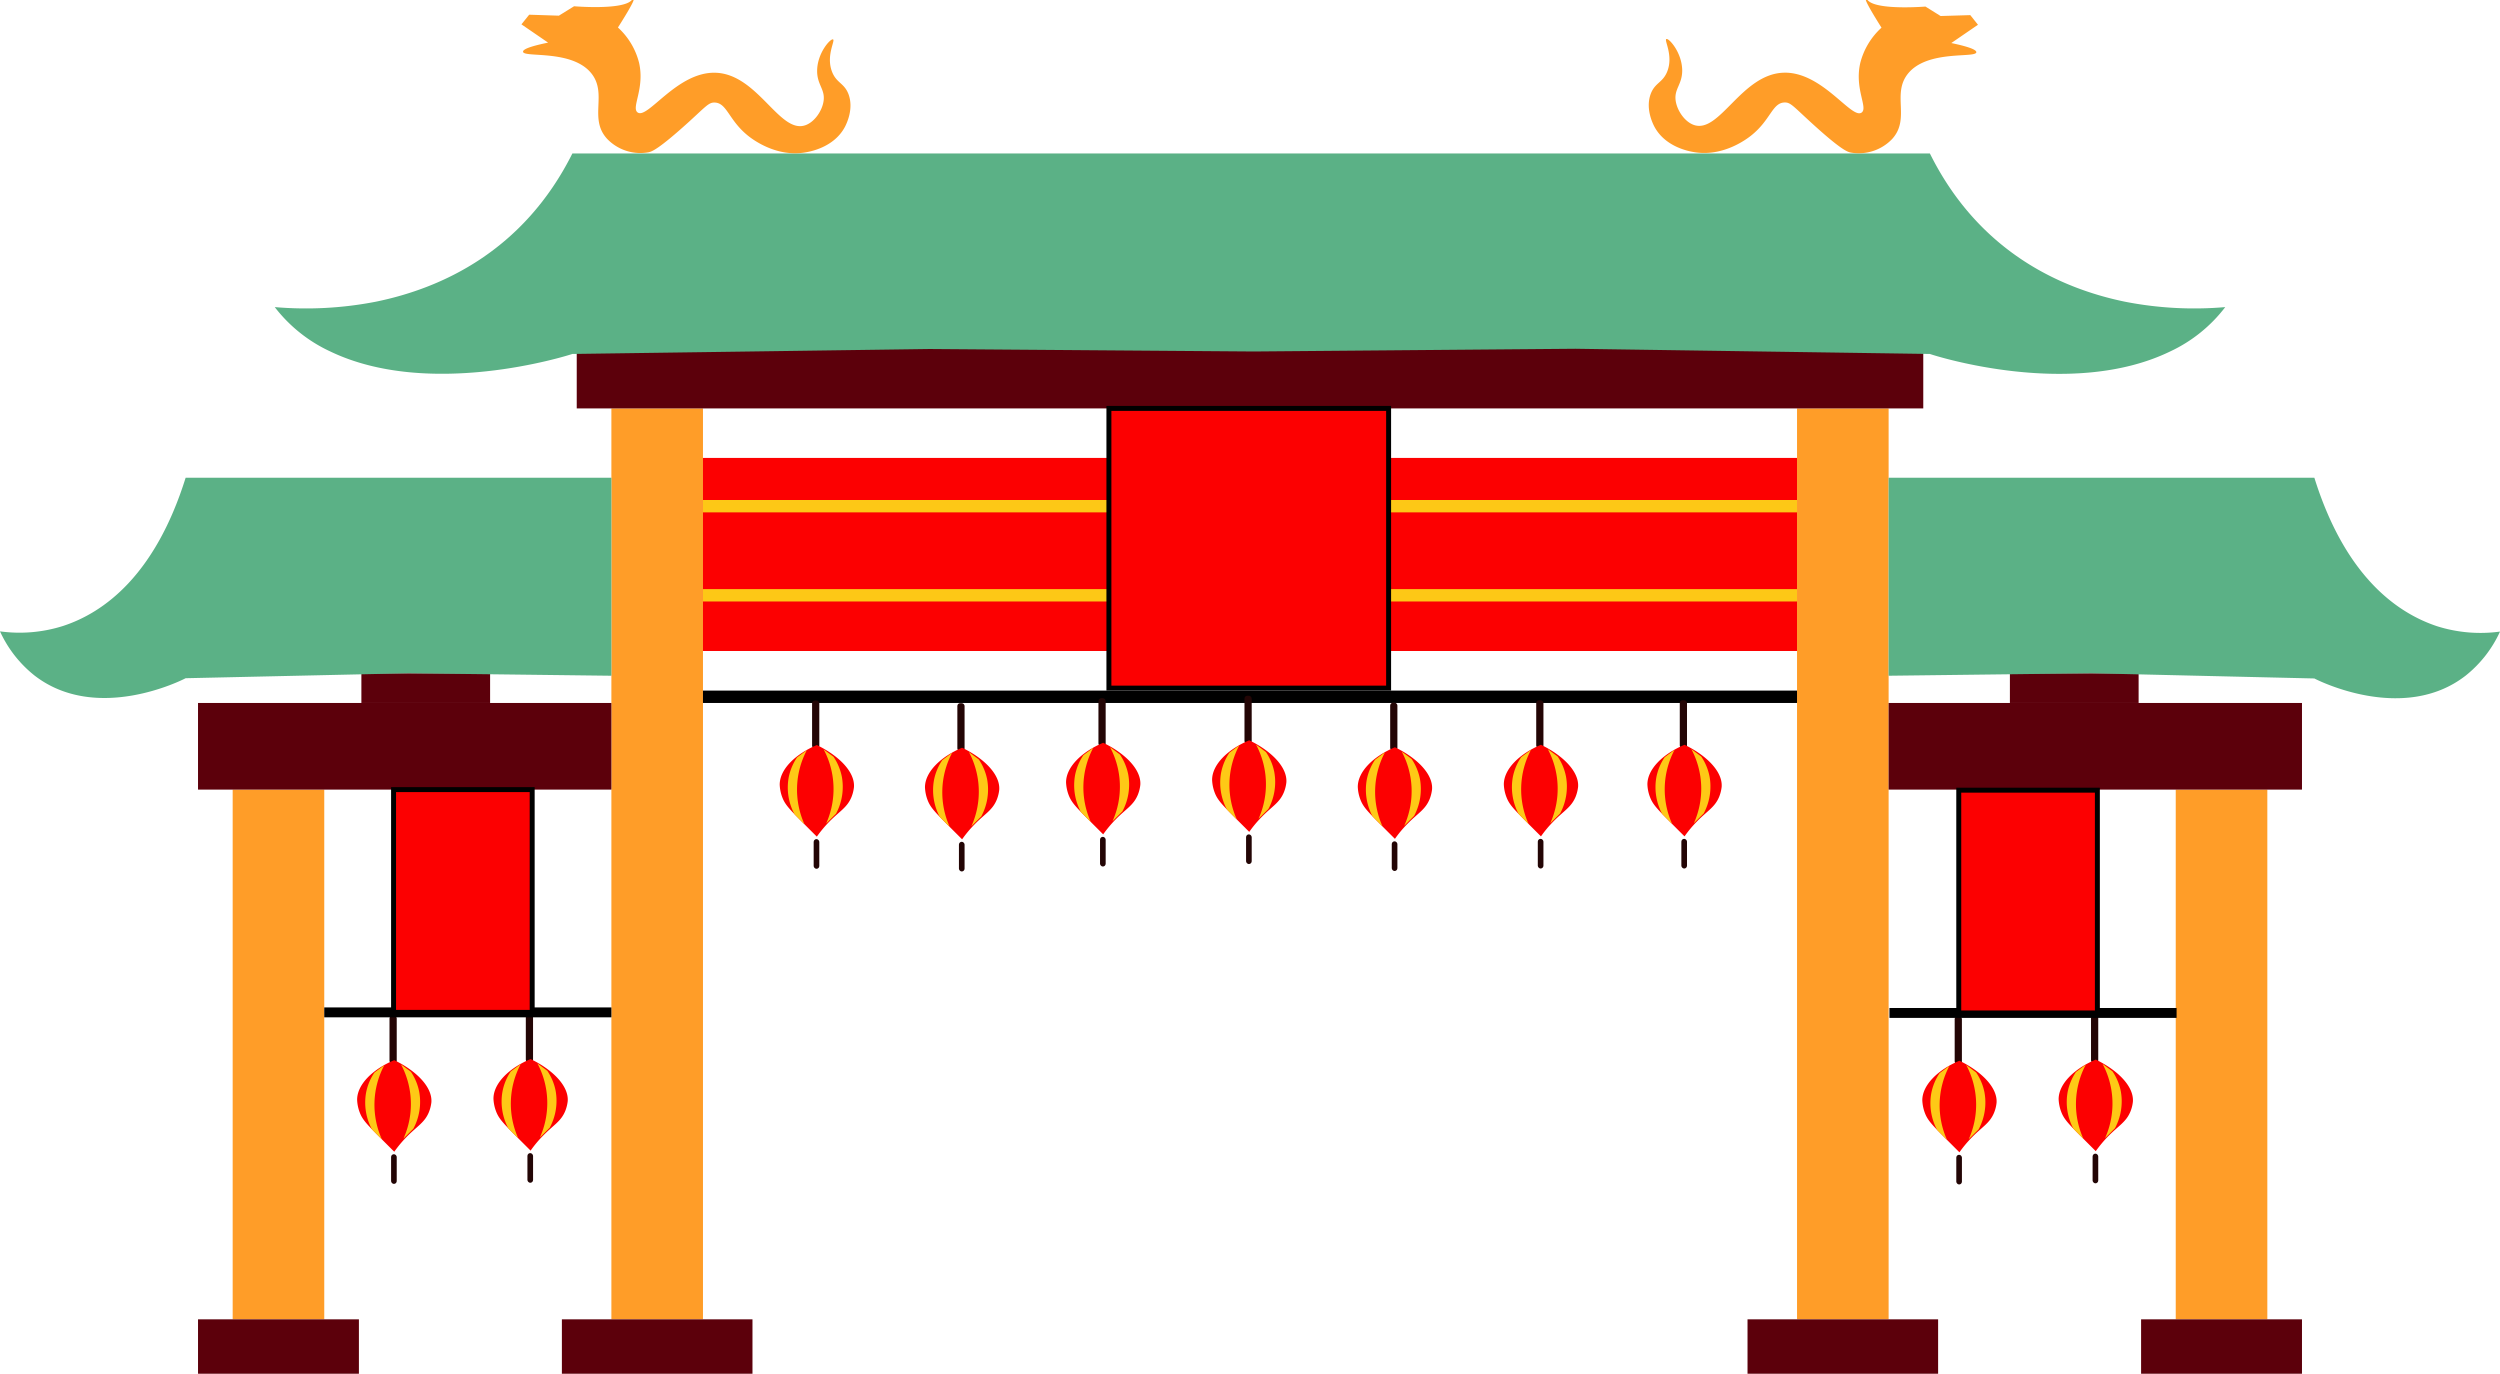 <svg id="Layer_15" data-name="Layer 15" xmlns="http://www.w3.org/2000/svg" viewBox="0 0 1010 555">
  <defs>
    <style>
      .cls-1 {
        fill: #ff9d28;
      }

      .cls-2 {
        fill: #5c000b;
      }

      .cls-3, .cls-5 {
        fill: #fc0001;
      }

      .cls-4 {
        fill: #fdc816;
      }

      .cls-5 {
        stroke: #000;
        stroke-miterlimit: 10;
        stroke-width: 2px;
      }

      .cls-6 {
        fill: #230505;
      }

      .cls-7 {
        fill: #fec916;
      }

      .cls-8 {
        fill: #5bb186;
      }
    </style>
  </defs>
  <rect class="cls-1" x="247" y="165" width="37" height="368"/>
  <rect class="cls-1" x="726" y="165" width="37" height="368"/>
  <rect class="cls-1" x="94" y="319" width="37" height="214"/>
  <rect class="cls-1" x="879" y="319" width="37" height="214"/>
  <rect class="cls-2" x="227" y="533" width="77" height="22"/>
  <rect class="cls-2" x="706" y="533" width="77" height="22"/>
  <rect class="cls-2" x="865" y="533" width="65" height="22"/>
  <rect class="cls-2" x="80" y="533" width="65" height="22"/>
  <rect class="cls-2" x="233" y="138" width="544" height="27"/>
  <rect class="cls-2" x="80" y="284" width="167" height="35"/>
  <rect class="cls-2" x="763" y="284" width="167" height="35"/>
  <rect class="cls-2" x="146" y="272" width="52" height="12"/>
  <rect class="cls-2" x="812" y="272" width="52" height="12"/>
  <rect class="cls-3" x="284" y="185" width="442" height="78"/>
  <rect class="cls-4" x="284" y="202" width="442" height="5"/>
  <rect class="cls-4" x="284" y="238" width="442" height="5"/>
  <rect class="cls-5" x="448" y="165" width="113" height="113"/>
  <rect x="284" y="279" width="442" height="5"/>
  <g>
    <g>
      <rect class="cls-6" x="328.08" y="283" width="2.92" height="19.42" rx="1.14"/>
      <rect class="cls-6" x="328.72" y="339" width="2.28" height="12" rx="1.14"/>
      <path class="cls-3" d="M330,301c-8.82,3.72-15,9.88-15,16a16.25,16.25,0,0,0,1,5c1.09,2.95,2.71,4.67,8,10,2.61,2.63,4.72,4.73,6,6a50.28,50.28,0,0,1,5-6c4.29-4.38,7.26-5.75,9-10a15.14,15.14,0,0,0,1-4C345.44,312,339.17,305.44,330,301Z"/>
      <path class="cls-7" d="M322,306a22,22,0,0,0-3.38,8.13A22.93,22.93,0,0,0,321,329l4,4a34.08,34.08,0,0,1,1-30Z"/>
      <path class="cls-7" d="M336.75,305.74a22.09,22.09,0,0,1,3.37,8.13,22.94,22.94,0,0,1-2.37,14.87l-4,4a34.08,34.08,0,0,0-1-30Z"/>
    </g>
    <g>
      <rect class="cls-6" x="386.77" y="284.08" width="2.92" height="19.42" rx="1.14"/>
      <rect class="cls-6" x="387.41" y="340.08" width="2.28" height="12" rx="1.14"/>
      <path class="cls-3" d="M388.69,302.08c-8.82,3.71-15,9.88-15,16a16.33,16.33,0,0,0,1,5c1.09,2.94,2.71,4.67,8,10l6,6a48.69,48.69,0,0,1,5-6c4.29-4.39,7.26-5.75,9-10a14.73,14.73,0,0,0,1-4C404.13,313.08,397.86,306.51,388.69,302.08Z"/>
      <path class="cls-7" d="M380.69,307.08a22,22,0,0,0-3.37,8.12,23,23,0,0,0,2.37,14.88l4,4a34.08,34.08,0,0,1,1-30Z"/>
      <path class="cls-7" d="M395.44,306.82a22,22,0,0,1,3.38,8.13,22.93,22.93,0,0,1-2.38,14.87l-4,4a34.08,34.08,0,0,0-1-30Z"/>
    </g>
    <g>
      <rect class="cls-6" x="443.77" y="282.08" width="2.92" height="19.42" rx="1.14"/>
      <rect class="cls-6" x="444.41" y="338.08" width="2.28" height="12" rx="1.14"/>
      <path class="cls-3" d="M445.69,300.08c-8.82,3.71-15,9.88-15,16a16.33,16.33,0,0,0,1,5c1.09,2.94,2.71,4.67,8,10l6,6a48.69,48.69,0,0,1,5-6c4.29-4.39,7.26-5.75,9-10a14.73,14.73,0,0,0,1-4C461.13,311.08,454.86,304.51,445.69,300.08Z"/>
      <path class="cls-7" d="M437.69,305.08a22,22,0,0,0-3.37,8.12,23,23,0,0,0,2.37,14.88l4,4a34.08,34.08,0,0,1,1-30Z"/>
      <path class="cls-7" d="M452.44,304.82a22,22,0,0,1,3.38,8.13,22.93,22.93,0,0,1-2.38,14.87l-4,4a34.08,34.08,0,0,0-1-30Z"/>
    </g>
    <g>
      <rect class="cls-6" x="502.77" y="281.08" width="2.92" height="19.42" rx="1.14"/>
      <rect class="cls-6" x="503.41" y="337.08" width="2.28" height="12" rx="1.14"/>
      <path class="cls-3" d="M504.69,299.08c-8.82,3.71-15,9.88-15,16a16.33,16.33,0,0,0,1,5c1.09,2.94,2.71,4.67,8,10l6,6a48.69,48.69,0,0,1,5-6c4.29-4.39,7.26-5.75,9-10a14.73,14.73,0,0,0,1-4C520.13,310.08,513.86,303.51,504.69,299.08Z"/>
      <path class="cls-7" d="M496.69,304.08a22,22,0,0,0-3.37,8.12,23,23,0,0,0,2.37,14.88l4,4a34.08,34.08,0,0,1,1-30Z"/>
      <path class="cls-7" d="M511.44,303.82a22,22,0,0,1,3.38,8.13,22.93,22.93,0,0,1-2.38,14.87l-4,4a34.08,34.08,0,0,0-1-30Z"/>
    </g>
    <g>
      <rect class="cls-6" x="561.63" y="283.89" width="2.92" height="19.42" rx="1.14"/>
      <rect class="cls-6" x="562.27" y="339.89" width="2.28" height="12" rx="1.14"/>
      <path class="cls-3" d="M563.55,301.89c-8.83,3.71-15,9.88-15,16a15.94,15.94,0,0,0,1,5c1.09,2.95,2.7,4.67,8,10,2.61,2.63,4.72,4.73,6,6a47.8,47.8,0,0,1,5-6c4.29-4.39,7.25-5.75,9-10a15.58,15.58,0,0,0,1-4C579,312.89,572.71,306.32,563.55,301.89Z"/>
      <path class="cls-7" d="M555.55,306.89a21.77,21.77,0,0,0-3.38,8.12,23,23,0,0,0,2.38,14.88l4,4a34.08,34.08,0,0,1,1-30Z"/>
      <path class="cls-7" d="M570.3,306.63a22,22,0,0,1,3.37,8.13,23,23,0,0,1-2.37,14.87l-4,4a34.08,34.08,0,0,0-1-30Z"/>
    </g>
    <g>
      <rect class="cls-6" x="620.63" y="282.89" width="2.92" height="19.42" rx="1.14"/>
      <rect class="cls-6" x="621.27" y="338.89" width="2.28" height="12" rx="1.14"/>
      <path class="cls-3" d="M622.55,300.89c-8.83,3.71-15,9.88-15,16a15.94,15.94,0,0,0,1,5c1.09,2.95,2.7,4.67,8,10,2.61,2.63,4.72,4.73,6,6a47.8,47.8,0,0,1,5-6c4.29-4.39,7.25-5.75,9-10a15.58,15.58,0,0,0,1-4C638,311.89,631.71,305.32,622.55,300.89Z"/>
      <path class="cls-7" d="M614.55,305.89a21.77,21.77,0,0,0-3.38,8.12,23,23,0,0,0,2.38,14.88l4,4a34.08,34.08,0,0,1,1-30Z"/>
      <path class="cls-7" d="M629.3,305.63a22,22,0,0,1,3.37,8.13,23,23,0,0,1-2.37,14.87l-4,4a34.08,34.08,0,0,0-1-30Z"/>
    </g>
    <g>
      <rect class="cls-6" x="678.63" y="282.89" width="2.92" height="19.42" rx="1.14"/>
      <rect class="cls-6" x="679.27" y="338.89" width="2.28" height="12" rx="1.14"/>
      <path class="cls-3" d="M680.55,300.89c-8.83,3.71-15,9.88-15,16a15.94,15.94,0,0,0,1,5c1.09,2.95,2.7,4.67,8,10,2.61,2.63,4.72,4.73,6,6a47.8,47.8,0,0,1,5-6c4.29-4.39,7.25-5.75,9-10a15.58,15.58,0,0,0,1-4C696,311.89,689.71,305.32,680.55,300.89Z"/>
      <path class="cls-7" d="M672.55,305.89a21.77,21.77,0,0,0-3.38,8.12,23,23,0,0,0,2.38,14.88l4,4a34.08,34.08,0,0,1,1-30Z"/>
      <path class="cls-7" d="M687.3,305.63a22,22,0,0,1,3.37,8.13,23,23,0,0,1-2.37,14.87l-4,4a34.08,34.08,0,0,0-1-30Z"/>
    </g>
  </g>
  <g>
    <g>
      <rect class="cls-6" x="157.36" y="410.3" width="2.92" height="19.42" rx="1.14"/>
      <rect class="cls-6" x="158" y="466.3" width="2.28" height="12" rx="1.14"/>
      <path class="cls-3" d="M159.28,428.3c-8.82,3.71-15,9.88-15,16a15.94,15.94,0,0,0,1,5c1.09,2.95,2.7,4.67,8,10,2.61,2.63,4.72,4.73,6,6a49.47,49.47,0,0,1,5-6c4.29-4.38,7.26-5.75,9-10a15.14,15.14,0,0,0,1-4C174.72,439.3,168.44,432.74,159.28,428.3Z"/>
      <path class="cls-7" d="M151.28,433.3a21.77,21.77,0,0,0-3.38,8.12,22.94,22.94,0,0,0,2.38,14.88l4,4a34.08,34.08,0,0,1,1-30Z"/>
      <path class="cls-7" d="M166,433a22,22,0,0,1,3.37,8.13A22.94,22.94,0,0,1,167,456l-4,4a34.08,34.08,0,0,0-1-30Z"/>
    </g>
    <g>
      <rect class="cls-6" x="212.43" y="409.85" width="2.92" height="19.42" rx="1.14"/>
      <rect class="cls-6" x="213.08" y="465.85" width="2.28" height="12" rx="1.14"/>
      <path class="cls-3" d="M214.36,427.85c-8.83,3.71-15,9.88-15,16a16,16,0,0,0,1,5c1.08,2.94,2.7,4.67,8,10,2.61,2.63,4.72,4.72,6,6a47.8,47.8,0,0,1,5-6c4.28-4.39,7.25-5.75,9-10a15.58,15.58,0,0,0,1-4C229.8,438.85,223.52,432.28,214.36,427.85Z"/>
      <path class="cls-7" d="M206.36,432.85A21.77,21.77,0,0,0,203,441a23,23,0,0,0,2.38,14.88l4,4a34.08,34.08,0,0,1,1-30Z"/>
      <path class="cls-7" d="M221.1,432.59a21.77,21.77,0,0,1,3.38,8.12,22.94,22.94,0,0,1-2.38,14.88l-4,4a34.08,34.08,0,0,0-1-30Z"/>
    </g>
  </g>
  <rect x="131" y="407" width="116" height="4"/>
  <rect class="cls-5" x="159" y="319" width="56" height="90"/>
  <g>
    <g>
      <rect class="cls-6" x="789.69" y="410.53" width="2.92" height="19.42" rx="1.14"/>
      <rect class="cls-6" x="790.34" y="466.53" width="2.28" height="12" rx="1.14"/>
      <path class="cls-3" d="M791.61,428.53c-8.82,3.71-15,9.88-15,16a16.65,16.65,0,0,0,1,5c1.09,2.94,2.71,4.67,8,10,2.62,2.63,4.73,4.73,6,6a48.69,48.69,0,0,1,5-6c4.29-4.39,7.26-5.75,9-10a14.73,14.73,0,0,0,1-4C807.05,439.53,800.78,433,791.61,428.53Z"/>
      <path class="cls-7" d="M783.61,433.53a22,22,0,0,0-3.37,8.12,23,23,0,0,0,2.37,14.88l4,4a34.08,34.08,0,0,1,1-30Z"/>
      <path class="cls-7" d="M798.36,433.27a21.85,21.85,0,0,1,3.38,8.12,22.94,22.94,0,0,1-2.38,14.88l-4,4a34.08,34.08,0,0,0-1-30Z"/>
    </g>
    <g>
      <rect class="cls-6" x="844.77" y="410.07" width="2.92" height="19.42" rx="1.14"/>
      <rect class="cls-6" x="845.41" y="466.07" width="2.28" height="12" rx="1.14"/>
      <path class="cls-3" d="M846.69,428.07c-8.82,3.72-15,9.89-15,16a16.17,16.17,0,0,0,1,5c1.09,2.95,2.71,4.67,8,10,2.62,2.63,4.72,4.73,6,6a50.28,50.28,0,0,1,5-6c4.29-4.38,7.26-5.75,9-10a14.5,14.5,0,0,0,1-4C862.13,439.07,855.86,432.51,846.69,428.07Z"/>
      <path class="cls-7" d="M838.69,433.07a22.09,22.09,0,0,0-3.37,8.13,22.94,22.94,0,0,0,2.37,14.87l4,4a34.08,34.08,0,0,1,1-30Z"/>
      <path class="cls-7" d="M853.44,432.82a21.94,21.94,0,0,1,3.38,8.12,23,23,0,0,1-2.38,14.88l-4,4a34.08,34.08,0,0,0-1-30Z"/>
    </g>
  </g>
  <rect x="763.34" y="407.23" width="116" height="4"/>
  <rect class="cls-5" x="791.34" y="319.23" width="56" height="90"/>
  <path class="cls-8" d="M247,273l-82-1L75,274c-1.5.79-36,18.24-61-1.05A48.37,48.37,0,0,1,0,255.07a58.2,58.2,0,0,0,25.5-2.19C42,247.46,62.67,232.47,75,193H247Z"/>
  <path class="cls-8" d="M763,273l82-1,90,2.1c1.5.79,36,18.24,61-1.05a48.37,48.37,0,0,0,14-17.89,58.2,58.2,0,0,1-25.5-2.19C968,247.46,947.33,232.47,935,193H763Z"/>
  <path class="cls-8" d="M507,142h0Z"/>
  <path class="cls-8" d="M899,124.07A59.81,59.81,0,0,1,876.72,142c-39.77,19.29-94.66,1.84-97.05,1l-143.2-2.1L507,142h-1l-130.47-1L231.24,143c-2.4.79-57.72,18.24-97.79-1A60.18,60.18,0,0,1,111,124.07a147.56,147.56,0,0,0,40.88-2.19c26.48-5.42,59.6-20.41,79.36-59.88H779.67c19.61,39.47,52.48,54.46,78.76,59.88A145.36,145.36,0,0,0,899,124.07Z"/>
  <path class="cls-8" d="M506.5,142h0Z"/>
  <path class="cls-1" d="M210.66,9.84l3.13-3.9,12,.39,6.13-3.8s19,1.61,23.09-2.26-5.36,10.84-5.36,10.84a28.82,28.82,0,0,1,8.54,14.28c2.36,10.43-3.21,18-.64,20,4,3.11,15.91-16.49,31.53-16,17.15.55,25.87,24.91,36.33,21.19,3.69-1.31,6.76-5.82,7.32-9.77.68-4.75-2.58-6.46-2.61-12.09,0-7.28,5.4-13.21,6.42-12.8s-2.89,6.5-.42,13c1.79,4.71,5,4.57,6.71,9.23,2.1,5.75-.72,11.61-1.42,13-4.48,8.58-14.54,10.18-16.35,10.47-11.71,1.87-21.22-5.48-22.8-6.74-7.93-6.34-8.51-13.33-13.57-13.45-2.32-.05-3.37,1.4-10.25,7.68C265.91,60.48,263.29,61.25,262,61.53A18.61,18.61,0,0,1,245.19,56c-7.35-8.16.22-18-6.16-26.21-7.78-10-27.6-6.35-27.72-8.9-.05-.83,2-2,10.12-3.67Z"/>
  <path class="cls-1" d="M799.1,10,796,6.11l-12,.36-6.12-3.82s-19,1.56-23.08-2.32,5.33,10.85,5.33,10.85a28.86,28.86,0,0,0-8.58,14.26c-2.39,10.42,3.16,18,.59,20-4,3.1-15.87-16.53-31.49-16.07-17.15.5-25.94,24.84-36.39,21.09-3.69-1.32-6.74-5.84-7.29-9.79-.67-4.75,2.6-6.46,2.64-12.08,0-7.28-5.36-13.23-6.39-12.82s2.88,6.51.39,13c-1.8,4.69-5,4.55-6.73,9.2-2.12,5.75.69,11.62,1.39,13,4.45,8.6,14.51,10.23,16.32,10.52,11.7,1.9,21.22-5.42,22.81-6.68,8-6.32,8.55-13.3,13.61-13.41,2.32-.05,3.37,1.41,10.23,7.7,12.49,11.46,15.11,12.24,16.38,12.52a18.62,18.62,0,0,0,16.84-5.5c7.37-8.15-.17-18,6.23-26.2,7.81-10,27.61-6.28,27.75-8.83,0-.83-2-2-10.12-3.7Z"/>
</svg>
